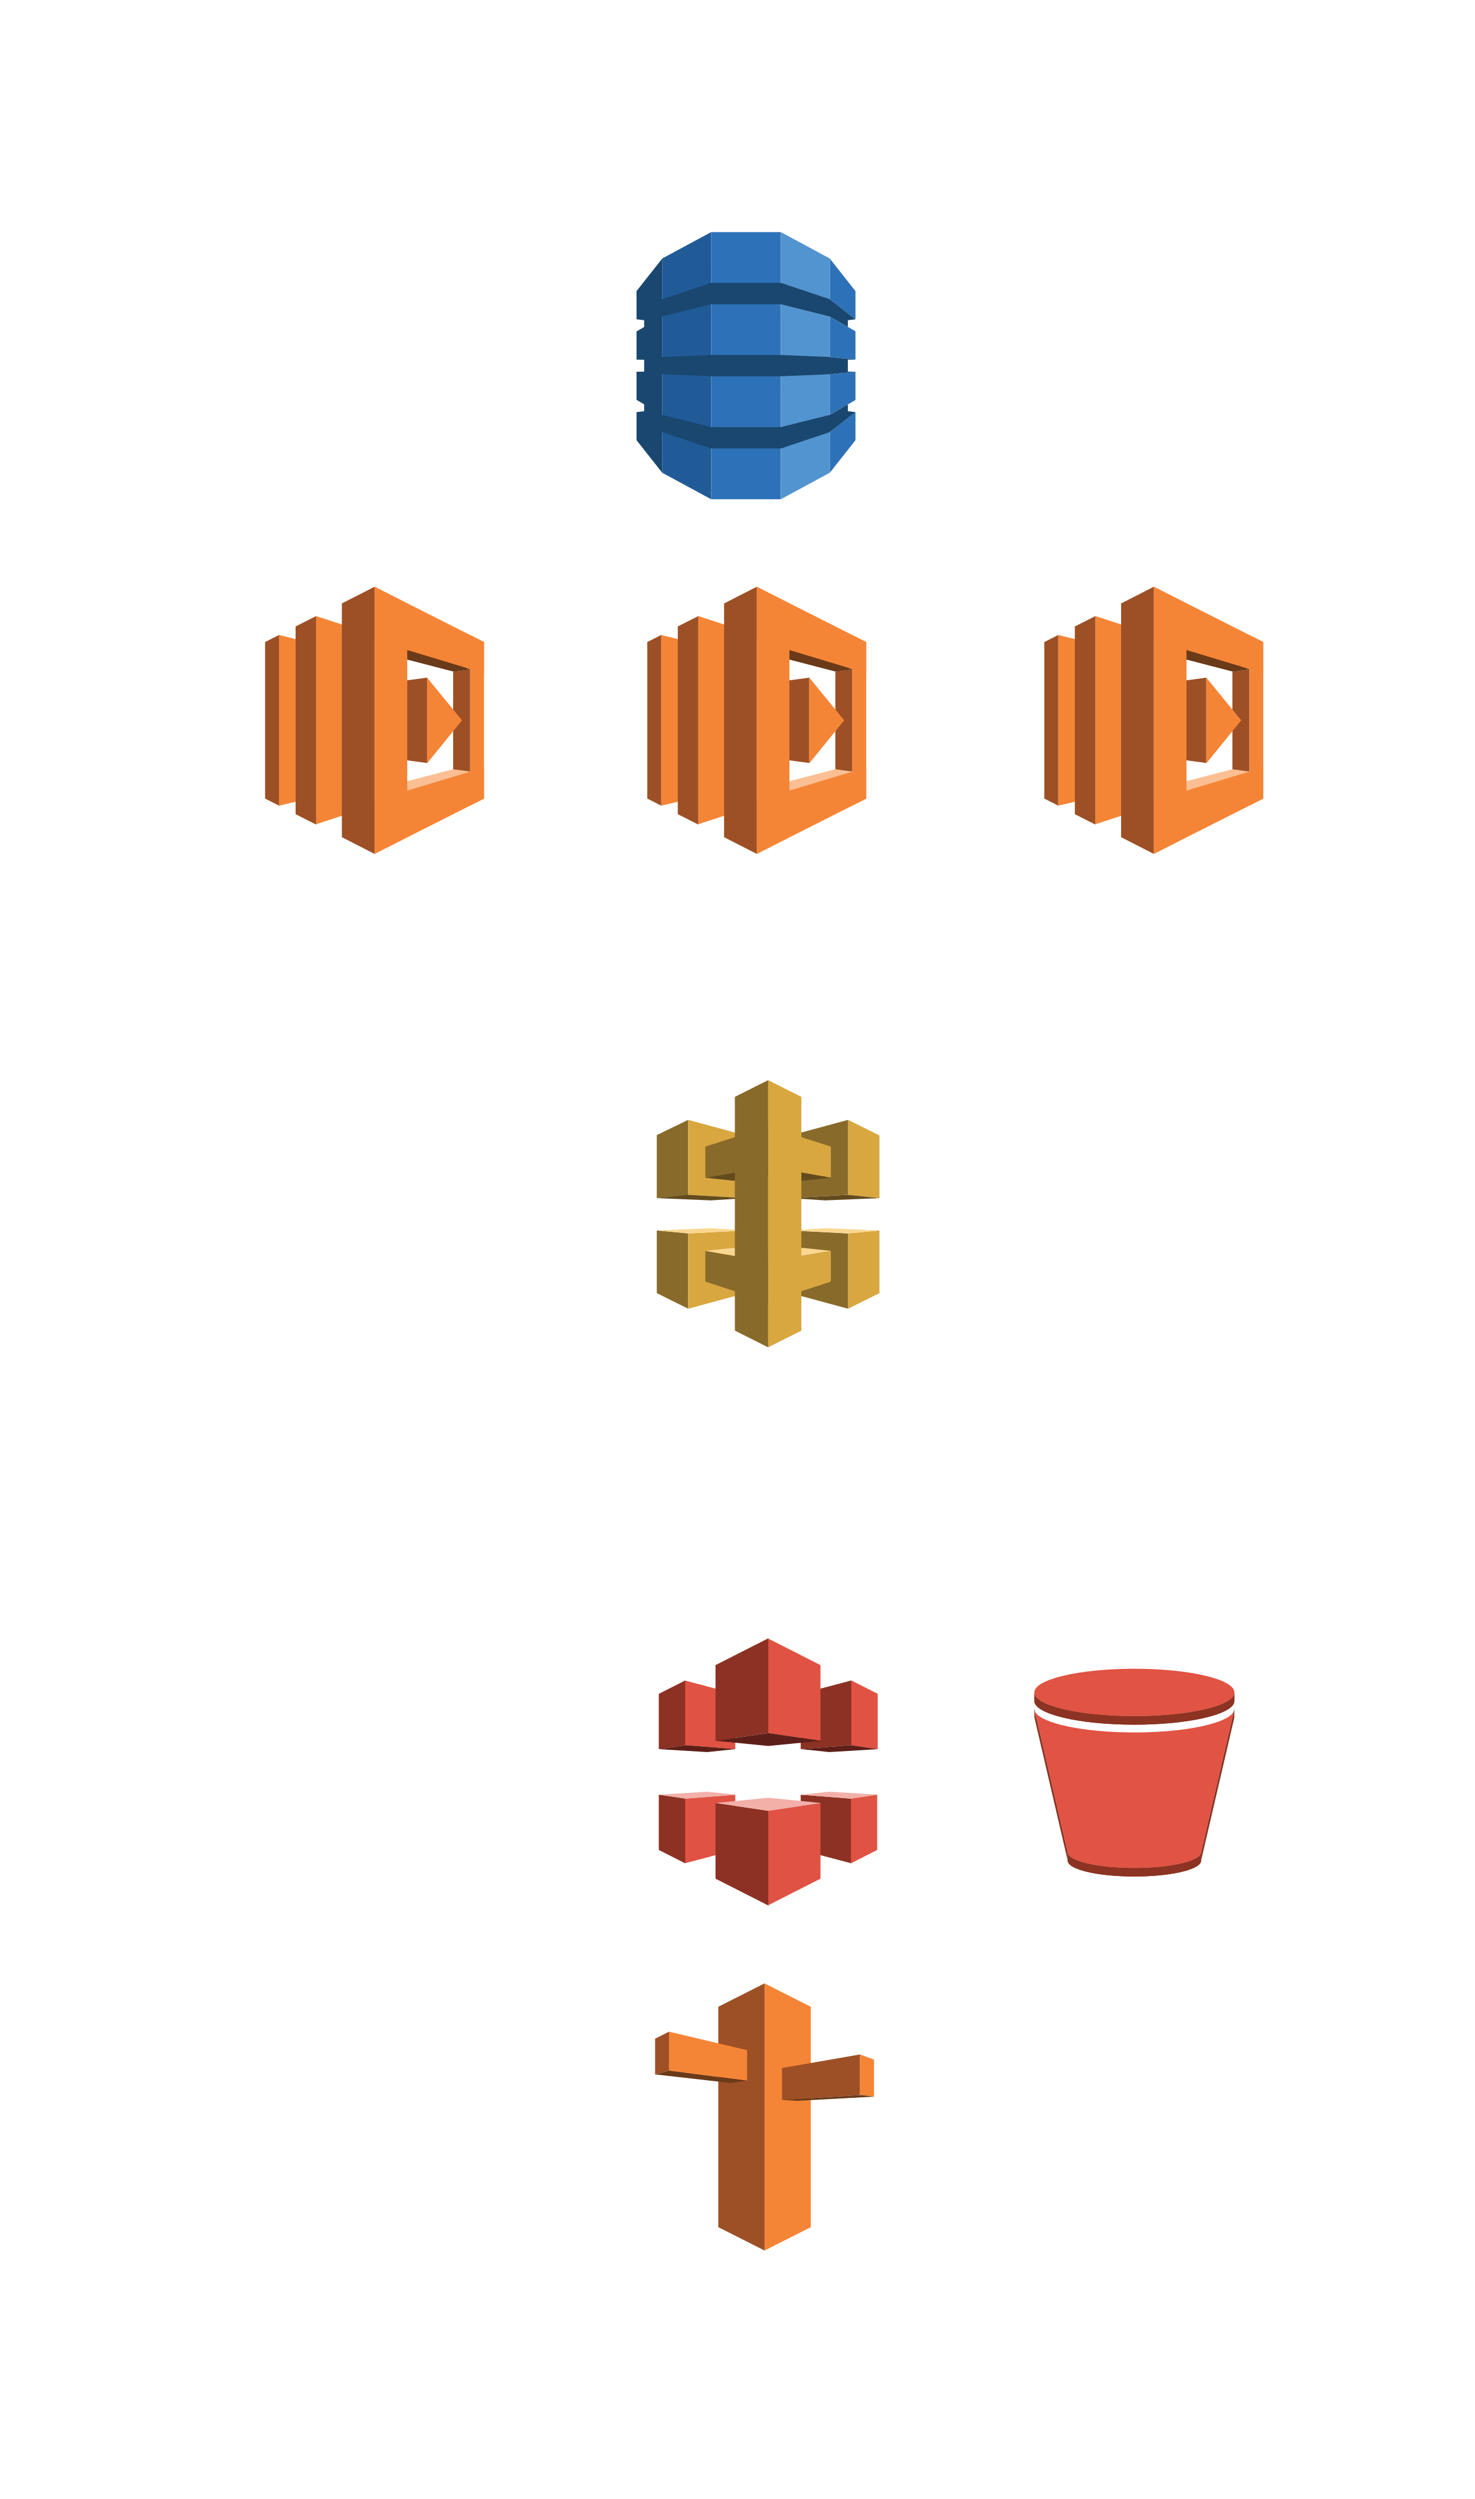 <?xml version="1.0" encoding="utf-8"?>
<!-- Generator: Adobe Illustrator 13.0.0, SVG Export Plug-In . SVG Version: 6.00 Build 14948)  -->
<!DOCTYPE svg PUBLIC "-//W3C//DTD SVG 1.1//EN" "http://www.w3.org/Graphics/SVG/1.1/DTD/svg11.dtd">
<svg version="1.1" id="Layer_1" xmlns="http://www.w3.org/2000/svg" xmlns:xlink="http://www.w3.org/1999/xlink" x="0px" y="0px"
	 width="397.5px" height="673.5px" viewBox="-68.5 -68.5 397.5 673.5" enable-background="new -68.5 -68.5 397.5 673.5"
	 xml:space="preserve">
<path pointer-events="none" fill="#F58536" d="M150.002,531.758l-12.46,6.3v-72l12.46,6.3V531.758z"/>
<path pointer-events="none" fill="#9D5025" d="M125.072,531.758l12.47,6.3v-72l-12.47,6.3V531.758z"/>
<path pointer-events="none" fill="#F58536" d="M132.842,492.268l-21.05-2.71v-10.49l21.05,4.99V492.268z"/>
<path pointer-events="none" fill="#9D5025" d="M163.272,485.208l-21.041,3.659v8.58l21.041-1.27V485.208z"/>
<path pointer-events="none" fill="#F58536" d="M167.042,496.588l-3.77-0.5v-10.88l3.77,1.399V496.588z"/>
<path pointer-events="none" fill="#9D5025" d="M108.042,480.968l3.75-1.9v10.49l-3.75,1.03V480.968z"/>
<path pointer-events="none" fill="#6B3A19" d="M132.842,492.268l-4.38,0.64l-20.42-2.319l3.75-1.03L132.842,492.268z"/>
<path pointer-events="none" fill="#6B3A19" d="M167.042,496.588l-20.9,1.13l-3.91-0.271l21.471-1.3L167.042,496.588z"/>
<path pointer-events="none" fill="#8C3123" d="M147.282,402.907l13.65-1.06v-17.431l-13.65,3.601V402.907z"/>
<path pointer-events="none" fill="#E05243" d="M152.612,400.678l-14.211-2.09v-25.53l14.211,7.22V400.678z"/>
<path pointer-events="none" fill="#E05243" d="M168.042,402.928l-7.109-1.05v-17.461l7.109,3.601V402.928z"/>
<path pointer-events="none" fill="#5E1F18" d="M147.282,402.907l13.5-1.05l7.26,1.07l-13.04,0.79L147.282,402.907z"/>
<path pointer-events="none" fill="#8C3123" d="M147.282,415.208l13.65,1.06v17.43l-13.65-3.6V415.208z"/>
<path pointer-events="none" fill="#E05243" d="M152.612,417.438l-14.211,2.09v25.53l14.211-7.22V417.438z"/>
<path pointer-events="none" fill="#E05243" d="M167.892,415.188l-7.09,1.05v17.46l7.09-3.6V415.188z"/>
<path pointer-events="none" fill="#F2B0A9" d="M147.282,415.208l13.5,1.05l7.26-1.07l-13.04-0.79L147.282,415.208z"/>
<path pointer-events="none" fill="#E05243" d="M129.651,402.907l-13.64-1.06v-17.431l13.64,3.601V402.907z"/>
<path pointer-events="none" fill="#8C3123" d="M124.322,400.678l14.22-2.09v-25.53l-14.22,7.22V400.678z"/>
<path pointer-events="none" fill="#8C3123" d="M109.042,402.928l7.109-1.05v-17.461l-7.109,3.601V402.928z"/>
<path pointer-events="none" fill="#5E1F18" d="M129.792,402.907l-13.5-1.05l-7.25,1.07l13.03,0.79L129.792,402.907z"/>
<path pointer-events="none" fill="#E05243" d="M129.651,415.208l-13.64,1.06v17.43l13.64-3.6V415.208z"/>
<path pointer-events="none" fill="#8C3123" d="M124.322,417.438l14.22,2.09v25.53l-14.22-7.22V417.438z"/>
<path pointer-events="none" fill="#8C3123" d="M109.042,415.188l7.109,1.05v17.46l-7.109-3.6V415.188z"/>
<path pointer-events="none" fill="#F2B0A9" d="M129.792,415.208l-13.5,1.05l-7.25-1.07l13.03-0.79L129.792,415.208z"/>
<path pointer-events="none" fill="#F2B0A9" d="M152.762,417.438l-14.22-1.41l-14.22,1.41l14.22,2.12L152.762,417.438z"/>
<path pointer-events="none" fill="#5E1F18" d="M152.762,400.678l-14.22,1.39l-14.22-1.39l14.22-2.09L152.762,400.678z"/>
<path pointer-events="none" fill="#2D72B8" d="M155.172,12.194l6.87,5.37v-7.6l-6.91-8.77v10.96l0.04,0.01V12.194z"/>
<path pointer-events="none" fill="#5294CF" d="M141.942,66.054l13.189-7.15V1.174l-13.199-7.12L141.942,66.054z"/>
<path pointer-events="none" fill="#205B98" d="M123.142,66.054l-13.189-7.15V1.174l13.199-7.12L123.142,66.054z"/>
<rect x="123.151" y="-5.946" pointer-events="none" fill="#2D72B8" width="18.761" height="72"/>
<path pointer-events="none" fill="#2D72B8" d="M155.132,47.954v10.95l6.91-8.76v-7.6l-6.87,5.39L155.132,47.954z"/>
<path pointer-events="none" fill="#2D72B8" d="M155.132,43.324l0.04-0.01l6.87-4v-7.65l-6.91,0.69V43.324z"/>
<path pointer-events="none" fill="#2D72B8" d="M155.172,16.813l-0.04-0.01v10.93l6.91,0.7v-7.64L155.172,16.813z"/>
<path pointer-events="none" fill="#1A476F" d="M162.042,28.434l-6.91-0.7l-13.199-0.57h-9.391h-9.391l-13.199,0.57v-10.9h-0.01
	l0.01-0.03l13.199-3.31h9.391h9.391l13.199,3.31l4.86,2.8v-1.8l2.05-0.24l-6.91-5.41l-13.199-4.43h-9.391h-9.391l-13.199,4.43V1.194
	l-6.91,8.76v7.66l0.061-0.05l1.989,0.24v1.83l-2.05,1.19v7.62l0.061-0.01l1.989,0.03v3.2l-1.72,0.03l-0.33-0.04v7.62l2.05,1.2v1.85
	l-1.97,0.24l-0.08-0.07v7.65l6.91,8.76v-10.95l13.199,4.43h9.391h9.391l13.239-4.45l6.87-5.36l-2.05-0.25v-1.82l-4.82,2.81
	l-13.239,3.29v0.01h-9.391h-9.391v-0.01l-13.239-3.29l-0.03-0.05l0.07,0.04v-10.95l13.199,0.57v0.01h9.391h9.391v-0.01l13.199-0.57
	l6.91-0.66l-2.05-0.03v-3.2L162.042,28.434z"/>
<g>
	<path pointer-events="none" fill="#F58536" d="M13.93,104.439l-7.23-1.8v46l7.23-1.7V104.439z"/>
	<path pointer-events="none" fill="#F58536" d="M27.989,149.939l-11.29,3.7v-56.1l11.29,3.7V149.939z"/>
	<path pointer-events="none" fill="#6B3A19" d="M36.1,107.939l5.15-2.7l17.129,6.7l-4.56,0.6L36.1,107.939z"/>
	<path pointer-events="none" fill="#FBBF93" d="M36.299,143.339l5.051,2.7l17.13-6.7l-4.56-0.601L36.299,143.339z"/>
	<path pointer-events="none" fill="#9D5025" d="M37.59,135.939l9.01,1.2v-23l-9.01,1.2V135.939z"/>
	<path pointer-events="none" fill="#F58536" d="M41.25,157.139l-8.811,4.5v-72l8.811,4.5V157.139z"/>
	<path pointer-events="none" fill="#F58536" d="M61.939,138.339l-29.5,8.899v14.4l29.5-14.9V138.339z"/>
	<path pointer-events="none" fill="#F58536" d="M58.18,102.639l3.76,1.9v42.2l-3.76,1.9V102.639z"/>
	<path pointer-events="none" fill="#F58536" d="M32.439,104.039l29.5,8.9v-8.4l-29.5-14.9V104.039z"/>
	<path pointer-events="none" fill="#9D5025" d="M23.629,157.139l8.811,4.5v-72l-8.811,4.5V157.139z"/>
	<path pointer-events="none" fill="#9D5025" d="M11.159,100.339l5.54-2.8v56.2l-5.54-2.8V100.339z"/>
	<path pointer-events="none" fill="#9D5025" d="M2.939,146.739l3.76,1.9v-46l-3.76,1.9V146.739z"/>
	<path pointer-events="none" fill="#9D5025" d="M53.619,112.539l4.561-0.6v27.5l-4.561-0.6V112.539z"/>
	<path pointer-events="none" fill="#F58536" d="M46.6,114.139v23.1l9.4-11.6L46.6,114.139z"/>
	<path pointer-events="none" fill="#F58536" d="M223.93,104.439l-7.23-1.8v46l7.23-1.7V104.439z"/>
	<path pointer-events="none" fill="#F58536" d="M237.989,149.939l-11.29,3.7v-56.1l11.29,3.7V149.939z"/>
	<path pointer-events="none" fill="#6B3A19" d="M246.1,107.939l5.15-2.7l17.129,6.7l-4.56,0.6L246.1,107.939z"/>
	<path pointer-events="none" fill="#FBBF93" d="M246.299,143.339l5.051,2.7l17.13-6.7l-4.56-0.601L246.299,143.339z"/>
	<path pointer-events="none" fill="#9D5025" d="M247.59,135.939l9.01,1.2v-23l-9.01,1.2V135.939z"/>
	<path pointer-events="none" fill="#F58536" d="M251.25,157.139l-8.811,4.5v-72l8.811,4.5V157.139z"/>
	<path pointer-events="none" fill="#F58536" d="M271.939,138.339l-29.5,8.899v14.4l29.5-14.9V138.339z"/>
	<path pointer-events="none" fill="#F58536" d="M268.18,102.639l3.76,1.9v42.2l-3.76,1.9V102.639z"/>
	<path pointer-events="none" fill="#F58536" d="M242.439,104.039l29.5,8.9v-8.4l-29.5-14.9V104.039z"/>
	<path pointer-events="none" fill="#9D5025" d="M233.629,157.139l8.811,4.5v-72l-8.811,4.5V157.139z"/>
	<path pointer-events="none" fill="#9D5025" d="M221.159,100.339l5.54-2.8v56.2l-5.54-2.8V100.339z"/>
	<path pointer-events="none" fill="#9D5025" d="M212.939,146.739l3.76,1.9v-46l-3.76,1.9V146.739z"/>
	<path pointer-events="none" fill="#9D5025" d="M263.619,112.539l4.561-0.6v27.5l-4.561-0.6V112.539z"/>
	<path pointer-events="none" fill="#F58536" d="M256.6,114.139v23.1l9.4-11.6L256.6,114.139z"/>
	<path pointer-events="none" fill="#F58536" d="M116.93,104.439l-7.23-1.8v46l7.23-1.7V104.439z"/>
	<path pointer-events="none" fill="#F58536" d="M130.989,149.939l-11.29,3.7v-56.1l11.29,3.7V149.939z"/>
	<path pointer-events="none" fill="#6B3A19" d="M139.1,107.939l5.15-2.7l17.129,6.7l-4.56,0.6L139.1,107.939z"/>
	<path pointer-events="none" fill="#FBBF93" d="M139.299,143.339l5.051,2.7l17.13-6.7l-4.56-0.601L139.299,143.339z"/>
	<path pointer-events="none" fill="#9D5025" d="M140.59,135.939l9.01,1.2v-23l-9.01,1.2V135.939z"/>
	<path pointer-events="none" fill="#F58536" d="M144.25,157.139l-8.811,4.5v-72l8.811,4.5V157.139z"/>
	<path pointer-events="none" fill="#F58536" d="M164.939,138.339l-29.5,8.899v14.4l29.5-14.9V138.339z"/>
	<path pointer-events="none" fill="#F58536" d="M161.18,102.639l3.76,1.9v42.2l-3.76,1.9V102.639z"/>
	<path pointer-events="none" fill="#F58536" d="M135.439,104.039l29.5,8.9v-8.4l-29.5-14.9V104.039z"/>
	<path pointer-events="none" fill="#9D5025" d="M126.629,157.139l8.811,4.5v-72l-8.811,4.5V157.139z"/>
	<path pointer-events="none" fill="#9D5025" d="M114.159,100.339l5.54-2.8v56.2l-5.54-2.8V100.339z"/>
	<path pointer-events="none" fill="#9D5025" d="M105.939,146.739l3.76,1.9v-46l-3.76,1.9V146.739z"/>
	<path pointer-events="none" fill="#9D5025" d="M156.619,112.539l4.561-0.6v27.5l-4.561-0.6V112.539z"/>
	<path pointer-events="none" fill="#F58536" d="M149.6,114.139v23.1l9.4-11.6L149.6,114.139z"/>
</g>
<g>
	<path pointer-events="none" fill="#D9A740" d="M160.04,253.525l8.46,0.899v-16.9l-8.46-4.2V253.525z"/>
	<path pointer-events="none" fill="#886A2A" d="M144.54,237.525l15.5-4.2v20.2l-15.5,0.899V237.525z"/>
	<path pointer-events="none" fill="#634B1E" d="M168.5,254.425l-14.6,0.601l-9.36-0.601l15.5-0.899L168.5,254.425z"/>
	<path pointer-events="none" fill="#D9A740" d="M138.5,235.125l16.91,5.4v8.4l-16.91-3V235.125z"/>
	<path pointer-events="none" fill="#634B1E" d="M130.85,247.325l7.75-1.4l16.811,3l-7.551,0.8L130.85,247.325z"/>
	<path pointer-events="none" fill="#886A2A" d="M116.96,253.625l-8.46,0.8v-17l8.46-4.1V253.625z"/>
	<path pointer-events="none" fill="#D9A740" d="M132.46,237.525l-15.5-4.2v20.2l15.5,0.899V237.525z"/>
	<path pointer-events="none" fill="#634B1E" d="M108.5,254.425l14.6,0.601l9.36-0.601l-15.5-0.899L108.5,254.425z"/>
	<path pointer-events="none" fill="#886A2A" d="M138.5,235.125l-16.91,5.4v8.4l16.91-3V235.125z"/>
	<path pointer-events="none" fill="#634B1E" d="M146.15,247.325l-7.75-1.4l-16.811,3l7.551,0.8L146.15,247.325z"/>
	<path pointer-events="none" fill="#D9A740" d="M160.04,263.925l8.46-0.8v16.9l-8.46,4.199V263.925z"/>
	<path pointer-events="none" fill="#886A2A" d="M144.54,280.025l15.5,4.199v-20.3l-15.5-0.8V280.025z"/>
	<path pointer-events="none" fill="#FAD791" d="M168.5,263.125l-14.6-0.6l-9.36,0.6l15.5,0.8L168.5,263.125z"/>
	<path pointer-events="none" fill="#D9A740" d="M138.5,282.425l16.91-5.5v-8.3l-16.91,3V282.425z"/>
	<path pointer-events="none" fill="#FAD791" d="M130.85,270.225l7.75,1.301l16.811-2.9l-7.551-0.8L130.85,270.225z"/>
	<path pointer-events="none" fill="#886A2A" d="M116.96,263.925l-8.46-0.8v16.9l8.46,4.199V263.925z"/>
	<path pointer-events="none" fill="#D9A740" d="M132.46,280.025l-15.5,4.199v-20.3l15.5-0.8V280.025z"/>
	<path pointer-events="none" fill="#FAD791" d="M108.5,263.125l14.6-0.6l9.36,0.6l-15.5,0.8L108.5,263.125z"/>
	<path pointer-events="none" fill="#886A2A" d="M138.5,282.425l-16.91-5.5v-8.3l16.91,3V282.425z"/>
	<path pointer-events="none" fill="#FAD791" d="M146.15,270.225l-7.75,1.301l-16.811-2.9l7.551-0.8L146.15,270.225z"/>
	<path pointer-events="none" fill="#D9A740" d="M147.46,290.125l-8.96,4.5v-72l8.96,4.5V290.125z"/>
	<path pointer-events="none" fill="#886A2A" d="M129.54,290.125l8.96,4.5v-72l-8.96,4.5V290.125z"/>
</g>
<path pointer-events="none" fill="#8C3323" d="M210.42,395.064c-0.109-0.23-0.17-0.471-0.17-0.711L210.42,395.064z"/>
<path pointer-events="none" fill="#8C3323" d="M263.99,395.064l0.17-0.711C264.16,394.594,264.1,394.834,263.99,395.064z"/>
<path pointer-events="none" fill="#8C3323" d="M264.16,392.044v2.31l-0.17,0.711v-2.311L264.16,392.044z"/>
<path pointer-events="none" fill="#8C3323" d="M210.42,392.754v2.311l-0.17-0.711v-2.31L210.42,392.754z"/>
<path pointer-events="none" fill="#8C3323" d="M264.16,387.634v2.31c0,0.08-0.01,0.17-0.03,0.25v-2.31
	C264.15,387.794,264.16,387.714,264.16,387.634"/>
<path pointer-events="none" fill="#8C3323" d="M264.13,387.884v2.31c-0.01,0.101-0.04,0.201-0.069,0.301v-2.32
	C264.09,388.074,264.12,387.984,264.13,387.884"/>
<path pointer-events="none" fill="#8C3323" d="M264.061,388.174v2.32c-0.051,0.119-0.11,0.25-0.19,0.39v-2.31
	C263.95,388.443,264.01,388.314,264.061,388.174"/>
<path pointer-events="none" fill="#8C3323" d="M263.87,388.574v2.31c-1.92,3.09-13.13,5.45-26.67,5.45
	c-14.88,0-26.95-2.86-26.95-6.391v-2.31c0,3.54,12.07,6.38,26.95,6.38C250.74,394.014,261.95,391.664,263.87,388.574"/>
<path pointer-events="none" fill="#8C3323" d="M264.16,387.634v2.31c0,3.53-12.07,6.391-26.96,6.391
	c-14.88,0-26.95-2.86-26.95-6.391v-2.31c0,3.54,12.07,6.38,26.95,6.38C252.09,394.014,264.16,391.174,264.16,387.634z"/>
<path pointer-events="none" fill="#E15343" d="M237.2,381.254c14.89,0,26.96,2.859,26.96,6.38c0,3.54-12.07,6.39-26.96,6.39
	c-14.88,0-26.95-2.85-26.95-6.39C210.25,384.113,222.32,381.254,237.2,381.254z"/>
<path pointer-events="none" fill="#8C3323" d="M263.99,392.754v2.311l-8.811,37.93v-2.3L263.99,392.754z"/>
<path pointer-events="none" fill="#8C3323" d="M219.24,430.694v2.3l-8.82-37.93v-2.311L219.24,430.694z"/>
<path pointer-events="none" fill="#8C3323" d="M255.18,430.694v2.3c0,0.06-0.01,0.12-0.02,0.18v-2.32
	C255.17,430.794,255.18,430.754,255.18,430.694"/>
<path pointer-events="none" fill="#8C3323" d="M255.16,430.854v2.32c0,0.06-0.02,0.12-0.04,0.19v-2.32
	C255.13,430.983,255.16,430.914,255.16,430.854"/>
<path pointer-events="none" fill="#8C3323" d="M255.12,431.044v2.32c-0.04,0.09-0.08,0.18-0.14,0.27v-2.32
	C255.04,431.224,255.08,431.134,255.12,431.044"/>
<path pointer-events="none" fill="#8C3323" d="M254.98,431.313v2.32c-1.271,2.05-8.74,3.62-17.78,3.62
	c-9.931,0-17.96-1.9-17.96-4.26v-2.3c0,2.35,8.029,4.25,17.96,4.25C246.24,434.944,253.71,433.374,254.98,431.313"/>
<path pointer-events="none" fill="#8C3323" d="M255.18,430.694v2.3c0,2.359-8.05,4.26-17.979,4.26c-9.931,0-17.96-1.9-17.96-4.26
	v-2.3c0,2.35,8.029,4.25,17.96,4.25C247.13,434.944,255.18,433.044,255.18,430.694z"/>
<path pointer-events="none" fill="#E15343" d="M237.2,398.424c13.88,0,25.31-2.47,26.79-5.67l-8.811,37.94
	c0,2.35-8.05,4.25-17.979,4.25c-9.931,0-17.96-1.9-17.96-4.25l-8.82-37.94C211.91,395.954,223.33,398.424,237.2,398.424z"/>
<path pointer-events="none" fill="#146EB4" d="M264.22,392.034c0.011,0.04,0.021,0.079,0.03,0.11l-0.01-0.061
	C264.23,392.064,264.22,392.054,264.22,392.034z"/>
<path pointer-events="none" fill="#146EB4" d="M264.189,391.954c-0.02-0.06-0.039-0.13-0.06-0.2
	C264.141,391.824,264.17,391.895,264.189,391.954z"/>
</svg>
